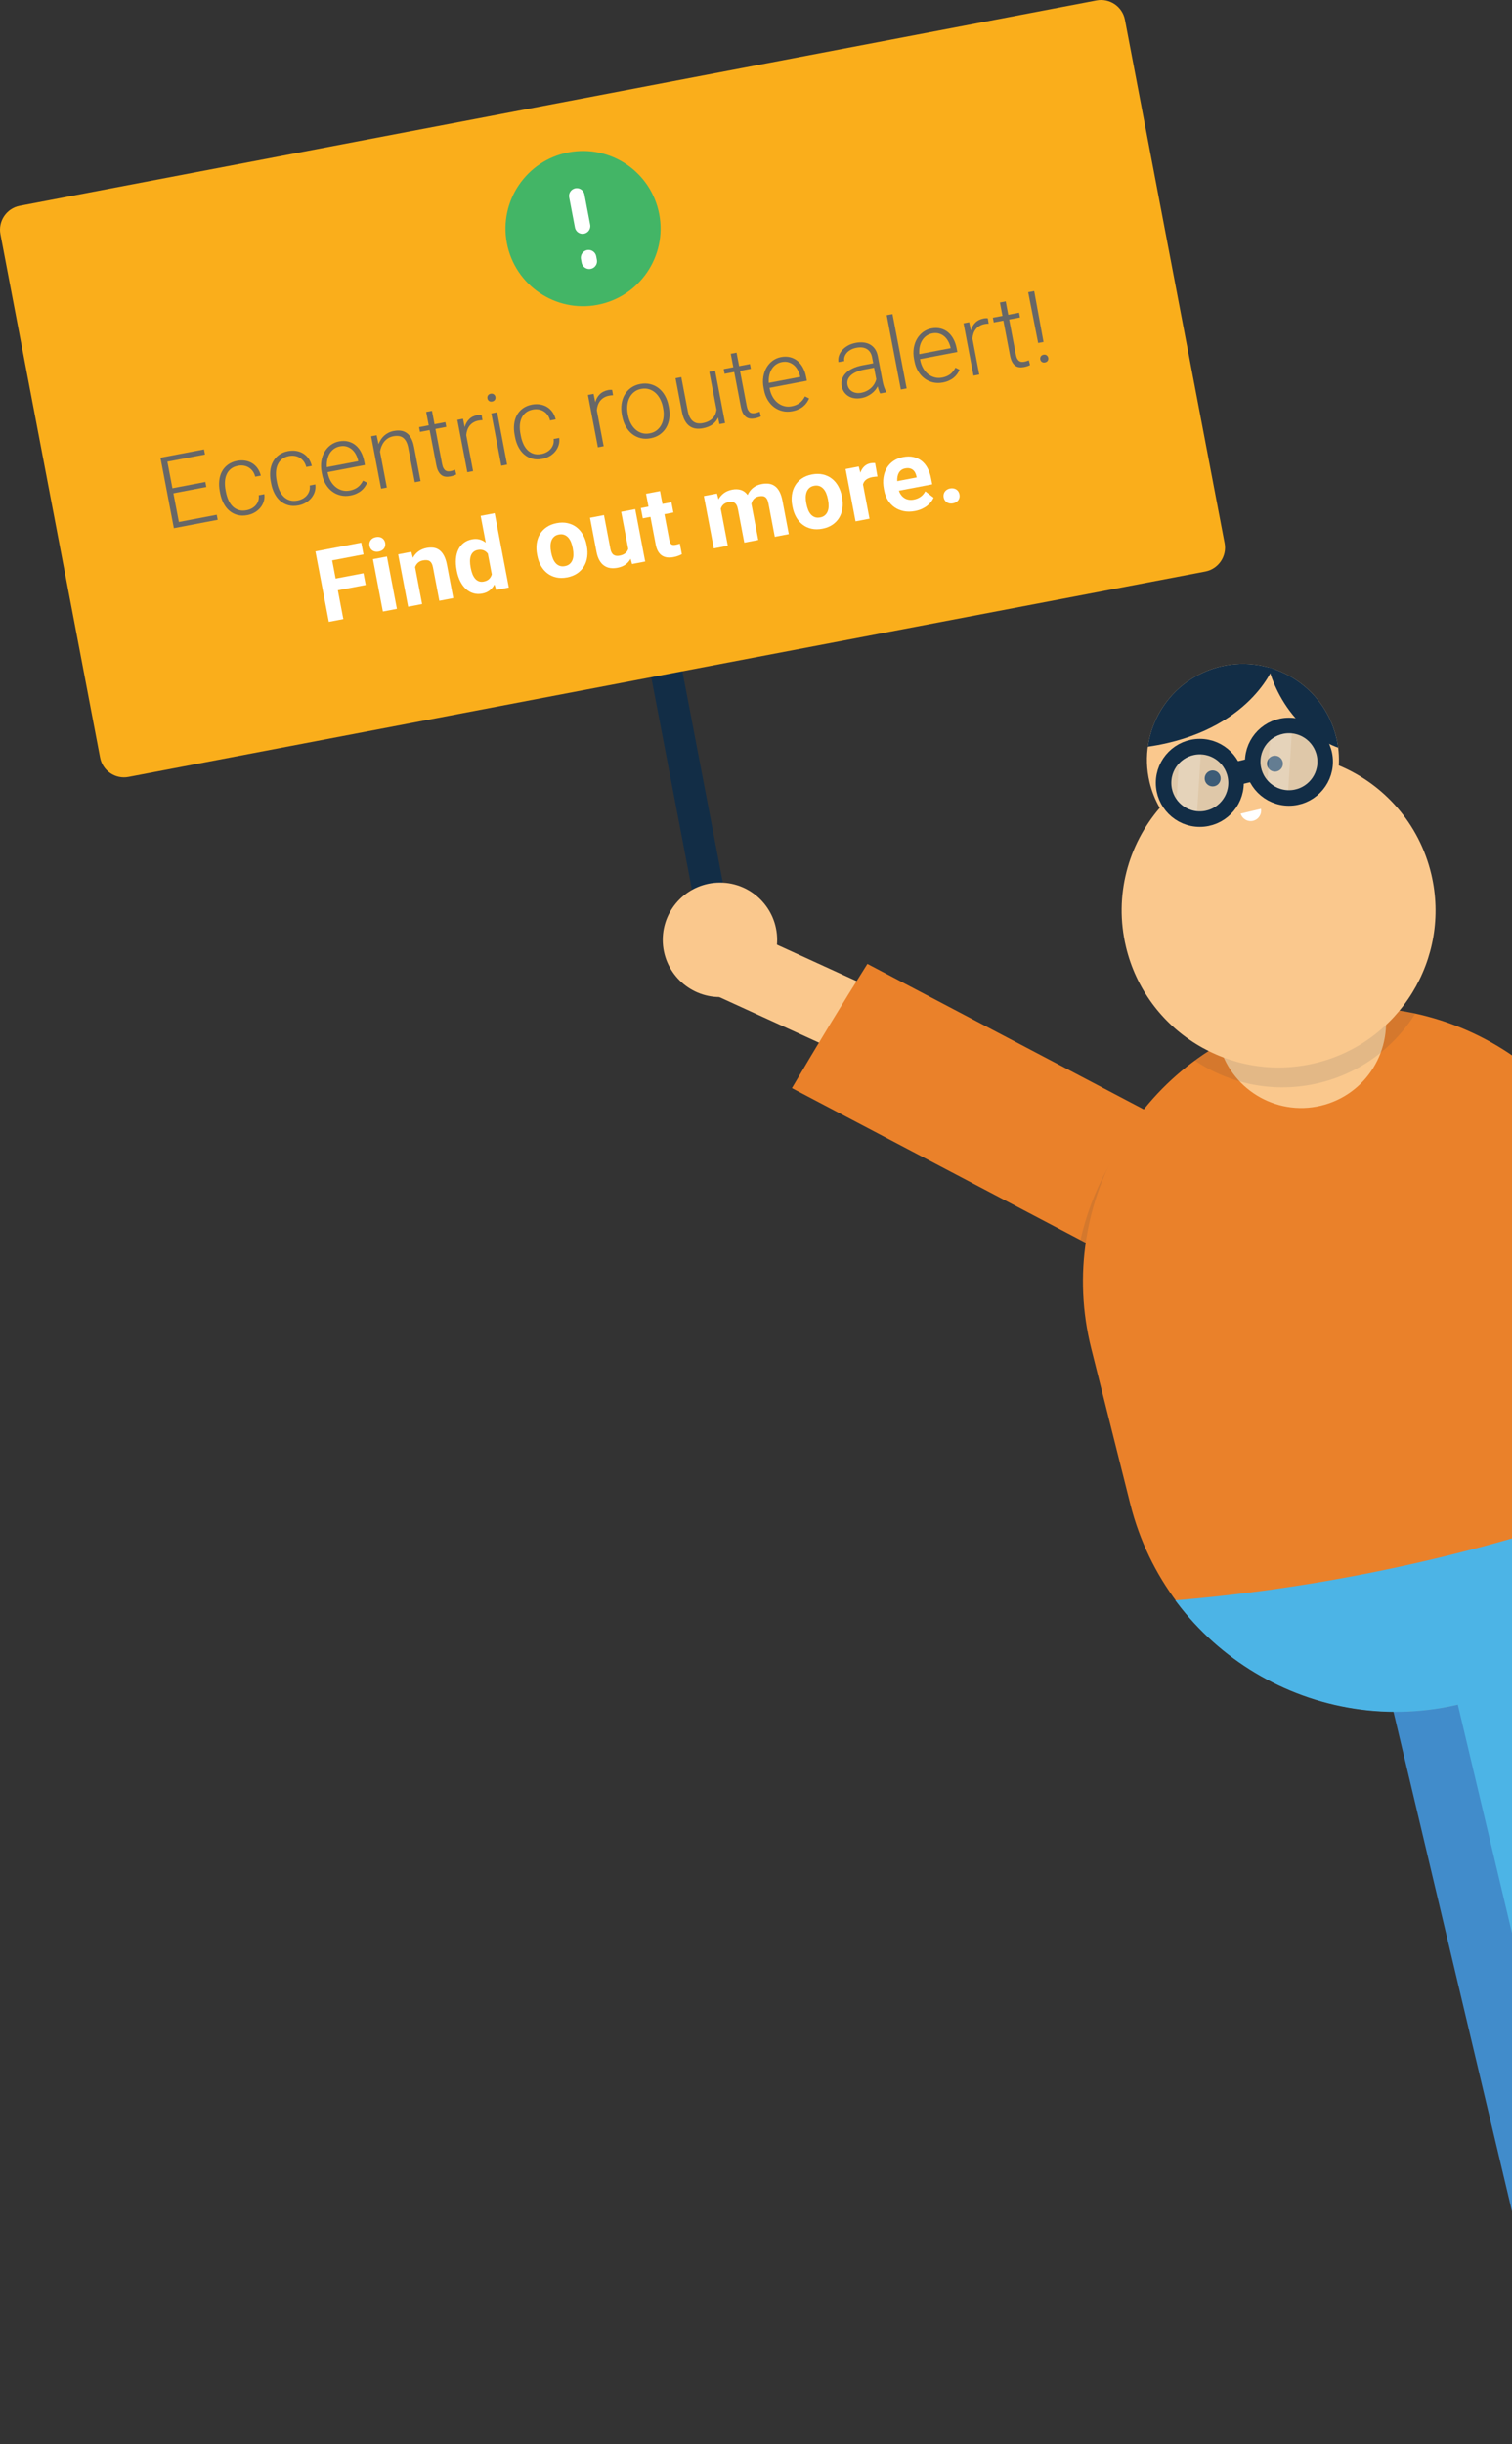 <?xml version="1.0" encoding="utf-8"?>
<!-- Generator: Adobe Illustrator 19.1.0, SVG Export Plug-In . SVG Version: 6.00 Build 0)  -->
<svg version="1.1" id="Layer_1" xmlns="http://www.w3.org/2000/svg" xmlns:xlink="http://www.w3.org/1999/xlink" x="0px" y="0px"
	 viewBox="0 0 195 315" style="enable-background:new 0 0 195 315;" xml:space="preserve">
<rect x="0" y="0" width="195" height="315" fill="#333333" stroke="none"/>
<style type="text/css">
	.st0{fill:#122D46;}
	.st1{fill:#FAAE1B;}
	.st2{fill:#43B566;}
	.st3{fill:none;stroke:#FFFFFF;stroke-width:2;stroke-linecap:round;stroke-linejoin:round;stroke-miterlimit:10;}
	.st4{fill:#676767;}
	.st5{fill:#FFFFFF;}
	.st6{fill:#FAC88D;}
	.st7{fill:#EA812A;}
	.st8{opacity:0.1;fill:#122D46;}
	.st9{fill:#418CCB;}
	.st10{clip-path:url(#SVGID_1_);fill:#4CB4E6;}
	.st11{fill:#4CB4E6;}
	.st12{opacity:0.1;}
	.st13{clip-path:url(#SVGID_2_);fill:#122D46;}
	.st14{opacity:0.3;fill:#A2C9EA;}
	.st15{opacity:0.2;clip-path:url(#SVGID_3_);fill:#FFFFFF;}
	.st16{opacity:0.2;clip-path:url(#SVGID_4_);fill:#FFFFFF;}
	.st17{fill:none;stroke:#122D46;stroke-width:2;stroke-miterlimit:10;}
	.st18{fill:none;stroke:#122D46;stroke-width:3;stroke-miterlimit:10;}
</style>
<g>
	<g>
		<path class="st0" d="M95.102,123.55c0.213,1.109-0.514,2.179-1.623,2.392l0,0
			c-1.108,0.212-2.178-0.514-2.39-1.623l-9.799-51.141
			c-0.213-1.109,0.514-2.179,1.621-2.392l0,0c1.109-0.213,2.179,0.514,2.392,1.623
			L95.102,123.55z"/>
		<g>
			<path class="st1" d="M157.934,69.987c0.325,1.703-0.793,3.346-2.495,3.67l-138.86,26.465
				c-1.703,0.325-3.346-0.792-3.67-2.495L0.056,30.192
				c-0.324-1.702,0.792-3.346,2.495-3.67L141.411,0.056
				c1.702-0.324,3.346,0.793,3.67,2.495L157.934,69.987z"/>
			<g>
				<path id="rect2832_22_" class="st2" d="M77.065,39.283L77.065,39.283
					c-5.426,1.034-10.661-2.526-11.695-7.951l0,0
					c-1.034-5.425,2.525-10.662,7.951-11.696l0,0
					c5.424-1.034,10.661,2.526,11.695,7.951l0,0
					C86.05,33.013,82.489,38.249,77.065,39.283z"/>
				<g id="g3604_23_" transform="translate(-104.306,471.711)">
					<path id="path2824_23_" class="st3" d="M179.436-442.579l-0.74-3.882"/>
					<path id="path2826_23_" class="st3" d="M180.301-438.041l-0.087-0.457"/>
				</g>
			</g>
			<g>
				<g>
					<path class="st4" d="M26.609,62.759l-4.246,0.81l0.706,3.705l4.882-0.931
						l0.123,0.648l-5.65,1.077l-1.73-9.079l5.618-1.071l0.125,0.655
						l-4.85,0.924l0.652,3.424l4.246-0.81L26.609,62.759z"/>
					<path class="st4" d="M31.794,65.759c0.236-0.045,0.458-0.122,0.663-0.234
						c0.205-0.11,0.38-0.247,0.525-0.414c0.146-0.165,0.254-0.356,0.327-0.572
						c0.073-0.217,0.092-0.455,0.06-0.716l0.718-0.137
						c0.044,0.323,0.02,0.633-0.07,0.93c-0.093,0.299-0.238,0.567-0.436,0.807
						c-0.198,0.24-0.439,0.445-0.725,0.613c-0.287,0.169-0.601,0.286-0.941,0.35
						c-0.474,0.09-0.906,0.084-1.297-0.021c-0.39-0.105-0.736-0.285-1.037-0.542
						c-0.301-0.257-0.552-0.579-0.751-0.965c-0.202-0.386-0.347-0.816-0.438-1.29
						l-0.049-0.262c-0.09-0.474-0.113-0.927-0.067-1.36
						c0.044-0.433,0.158-0.823,0.342-1.17c0.183-0.348,0.438-0.643,0.764-0.885
						c0.327-0.244,0.724-0.41,1.195-0.5c0.36-0.068,0.707-0.075,1.038-0.023
						c0.332,0.055,0.632,0.162,0.903,0.326c0.271,0.164,0.502,0.381,0.696,0.652
						c0.193,0.271,0.334,0.587,0.421,0.951l-0.719,0.137
						c-0.069-0.273-0.174-0.506-0.318-0.704c-0.143-0.196-0.313-0.356-0.511-0.477
						c-0.198-0.122-0.415-0.203-0.653-0.241c-0.238-0.038-0.485-0.034-0.737,0.014
						c-0.387,0.074-0.7,0.211-0.939,0.412c-0.241,0.2-0.421,0.443-0.543,0.729
						c-0.123,0.287-0.191,0.601-0.205,0.943c-0.015,0.344,0.012,0.694,0.081,1.052
						l0.05,0.261c0.069,0.362,0.173,0.7,0.313,1.016
						c0.139,0.317,0.318,0.583,0.535,0.804c0.215,0.219,0.474,0.378,0.776,0.477
						C31.065,65.82,31.408,65.833,31.794,65.759z"/>
					<path class="st4" d="M38.373,64.505c0.236-0.045,0.457-0.123,0.663-0.234
						c0.205-0.11,0.38-0.247,0.525-0.414c0.145-0.166,0.253-0.357,0.327-0.572
						c0.073-0.216,0.092-0.455,0.06-0.716l0.718-0.137
						c0.045,0.324,0.02,0.633-0.071,0.931c-0.092,0.298-0.237,0.566-0.435,0.807
						c-0.198,0.24-0.438,0.444-0.725,0.613c-0.287,0.169-0.601,0.286-0.941,0.35
						c-0.475,0.09-0.906,0.083-1.297-0.021c-0.39-0.105-0.736-0.285-1.037-0.542
						c-0.301-0.257-0.552-0.579-0.753-0.966c-0.201-0.386-0.346-0.815-0.436-1.29
						l-0.05-0.261c-0.09-0.474-0.113-0.927-0.068-1.36
						c0.044-0.433,0.158-0.822,0.343-1.171c0.184-0.347,0.438-0.642,0.765-0.884
						c0.327-0.244,0.723-0.411,1.194-0.5c0.36-0.068,0.707-0.075,1.039-0.024
						c0.331,0.055,0.631,0.162,0.902,0.326c0.271,0.164,0.502,0.382,0.696,0.652
						c0.193,0.272,0.334,0.588,0.42,0.952l-0.716,0.137
						c-0.069-0.272-0.175-0.506-0.318-0.704c-0.143-0.196-0.314-0.356-0.51-0.478
						c-0.198-0.121-0.416-0.202-0.653-0.24c-0.238-0.039-0.485-0.034-0.737,0.014
						c-0.388,0.073-0.7,0.211-0.939,0.412c-0.24,0.201-0.421,0.443-0.543,0.73
						c-0.123,0.286-0.192,0.601-0.205,0.944c-0.015,0.344,0.013,0.694,0.081,1.051
						l0.049,0.262c0.07,0.362,0.173,0.701,0.314,1.016
						c0.139,0.317,0.318,0.583,0.534,0.803c0.215,0.219,0.474,0.379,0.776,0.477
						C37.644,64.567,37.987,64.578,38.373,64.505z"/>
					<path class="st4" d="M45.19,63.858c-0.441,0.084-0.861,0.079-1.263-0.014
						c-0.402-0.094-0.764-0.262-1.088-0.504c-0.323-0.241-0.598-0.55-0.826-0.924
						c-0.226-0.375-0.386-0.803-0.477-1.286l-0.052-0.268
						c-0.099-0.519-0.11-1.006-0.036-1.458c0.076-0.451,0.218-0.85,0.428-1.198
						c0.209-0.348,0.472-0.636,0.789-0.865c0.316-0.227,0.668-0.379,1.053-0.453
						c0.43-0.082,0.824-0.077,1.186,0.014c0.362,0.091,0.682,0.251,0.96,0.482
						c0.279,0.231,0.513,0.525,0.701,0.881c0.189,0.356,0.325,0.758,0.411,1.208
						l0.087,0.455l-4.813,0.917l0.028,0.143c0.071,0.37,0.193,0.708,0.367,1.012
						c0.174,0.305,0.388,0.558,0.637,0.761c0.249,0.202,0.529,0.347,0.837,0.432
						c0.31,0.085,0.637,0.095,0.982,0.03c0.399-0.076,0.738-0.217,1.017-0.42
						c0.277-0.204,0.511-0.489,0.698-0.858l0.535,0.266
						c-0.082,0.184-0.182,0.364-0.302,0.537c-0.12,0.173-0.267,0.333-0.442,0.478
						c-0.174,0.145-0.379,0.273-0.612,0.38
						C45.762,63.717,45.493,63.801,45.19,63.858z M43.84,57.525
						c-0.282,0.053-0.533,0.158-0.754,0.311c-0.221,0.154-0.405,0.349-0.552,0.584
						c-0.147,0.235-0.253,0.504-0.318,0.807c-0.065,0.302-0.086,0.629-0.063,0.978
						l4.047-0.771l-0.015-0.081c-0.063-0.282-0.16-0.546-0.294-0.794
						c-0.133-0.248-0.299-0.459-0.497-0.632c-0.2-0.173-0.43-0.298-0.689-0.376
						C44.445,57.472,44.156,57.464,43.84,57.525z"/>
					<path class="st4" d="M48.576,56.092l0.245,1.15c0.08-0.215,0.18-0.416,0.302-0.601
						c0.121-0.187,0.266-0.355,0.431-0.503c0.166-0.148,0.351-0.272,0.556-0.375
						c0.205-0.101,0.427-0.175,0.669-0.221c0.335-0.064,0.647-0.075,0.93-0.034
						c0.283,0.04,0.536,0.143,0.759,0.307c0.225,0.164,0.414,0.394,0.571,0.689
						c0.158,0.295,0.279,0.664,0.364,1.11l0.836,4.389l-0.743,0.142l-0.837-4.395
						c-0.067-0.35-0.16-0.634-0.278-0.852c-0.119-0.218-0.261-0.385-0.426-0.501
						c-0.163-0.115-0.35-0.184-0.559-0.207c-0.209-0.022-0.435-0.011-0.675,0.035
						c-0.266,0.051-0.5,0.141-0.699,0.272c-0.198,0.13-0.368,0.286-0.505,0.467
						c-0.138,0.182-0.248,0.381-0.333,0.597c-0.083,0.216-0.141,0.433-0.172,0.65
						l0.88,4.62l-0.743,0.142l-1.286-6.747L48.576,56.092z"/>
					<path class="st4" d="M55.709,52.942l0.33,1.728l1.397-0.265l0.116,0.61l-1.397,0.266
						l0.857,4.496c0.045,0.237,0.106,0.423,0.18,0.558
						c0.076,0.135,0.161,0.234,0.258,0.299c0.097,0.066,0.2,0.101,0.312,0.108
						c0.111,0.008,0.225,0.001,0.341-0.022c0.111-0.021,0.218-0.049,0.32-0.084
						c0.101-0.034,0.191-0.066,0.272-0.095l0.147,0.606
						c-0.085,0.05-0.198,0.099-0.342,0.146c-0.145,0.047-0.289,0.084-0.435,0.112
						c-0.211,0.04-0.413,0.05-0.605,0.028c-0.191-0.021-0.365-0.089-0.52-0.201
						c-0.155-0.113-0.29-0.276-0.406-0.488c-0.116-0.213-0.205-0.487-0.27-0.824
						l-0.857-4.496l-1.241,0.236l-0.116-0.611l1.241-0.236l-0.33-1.728
						L55.709,52.942z"/>
					<path class="st4" d="M62.221,54.151c-0.163,0-0.334,0.017-0.512,0.052
						c-0.254,0.048-0.475,0.131-0.665,0.244c-0.189,0.114-0.349,0.252-0.48,0.418
						c-0.129,0.165-0.23,0.349-0.3,0.554c-0.072,0.206-0.117,0.425-0.135,0.662
						l0.883,4.633l-0.743,0.141l-1.286-6.747l0.729-0.139l0.218,1.071
						c0.111-0.406,0.304-0.745,0.577-1.019c0.272-0.274,0.638-0.454,1.095-0.542
						c0.091-0.017,0.187-0.027,0.285-0.028c0.099-0.002,0.174,0.004,0.224,0.017
						L62.221,54.151z"/>
					<path class="st4" d="M65.399,59.877l-0.748,0.143l-1.286-6.747l0.748-0.143
						L65.399,59.877z M62.862,51.345c-0.027-0.14-0.002-0.268,0.071-0.384
						c0.072-0.115,0.187-0.188,0.346-0.218c0.157-0.03,0.292-0.005,0.405,0.075
						c0.112,0.08,0.182,0.19,0.208,0.331c0.028,0.142,0.002,0.269-0.072,0.383
						c-0.075,0.113-0.193,0.184-0.349,0.214c-0.159,0.03-0.291,0.007-0.401-0.071
						S62.889,51.488,62.862,51.345z"/>
					<path class="st4" d="M69.825,58.51c0.236-0.045,0.458-0.122,0.663-0.234
						c0.205-0.11,0.38-0.247,0.525-0.413c0.144-0.165,0.253-0.357,0.327-0.572
						c0.073-0.216,0.092-0.455,0.06-0.716l0.718-0.137
						c0.045,0.324,0.02,0.633-0.071,0.931c-0.091,0.298-0.237,0.566-0.435,0.806
						c-0.198,0.241-0.439,0.445-0.725,0.614c-0.287,0.168-0.602,0.285-0.942,0.349
						c-0.475,0.09-0.907,0.084-1.297-0.02c-0.391-0.106-0.737-0.286-1.037-0.542
						c-0.301-0.257-0.552-0.58-0.753-0.966c-0.202-0.386-0.346-0.815-0.437-1.289
						l-0.049-0.262c-0.09-0.475-0.114-0.927-0.068-1.36
						c0.045-0.434,0.159-0.823,0.343-1.171c0.183-0.346,0.438-0.642,0.764-0.885
						c0.326-0.243,0.724-0.41,1.195-0.5c0.36-0.068,0.707-0.075,1.038-0.022
						c0.332,0.054,0.632,0.161,0.903,0.325c0.27,0.164,0.502,0.381,0.696,0.652
						c0.193,0.271,0.334,0.588,0.421,0.951l-0.719,0.137
						c-0.068-0.272-0.174-0.506-0.317-0.703s-0.313-0.356-0.511-0.478
						c-0.198-0.122-0.416-0.202-0.652-0.24c-0.238-0.039-0.485-0.034-0.738,0.013
						c-0.388,0.075-0.7,0.211-0.94,0.413c-0.24,0.2-0.42,0.443-0.542,0.729
						c-0.123,0.287-0.191,0.601-0.206,0.944c-0.014,0.344,0.014,0.694,0.083,1.051
						l0.05,0.261c0.069,0.362,0.172,0.701,0.312,1.016
						c0.14,0.317,0.319,0.584,0.536,0.803c0.215,0.219,0.474,0.379,0.775,0.477
						C69.095,58.573,69.438,58.585,69.825,58.51z"/>
					<path class="st4" d="M79.063,50.941c-0.164,0.001-0.334,0.017-0.512,0.052
						c-0.255,0.048-0.476,0.131-0.666,0.244c-0.189,0.114-0.349,0.252-0.479,0.418
						c-0.13,0.165-0.23,0.349-0.3,0.554c-0.072,0.206-0.118,0.426-0.136,0.662
						l0.883,4.633l-0.743,0.141l-1.286-6.747l0.729-0.139l0.218,1.071
						c0.111-0.406,0.305-0.745,0.578-1.019c0.272-0.274,0.638-0.454,1.095-0.542
						c0.091-0.017,0.186-0.026,0.284-0.028c0.1-0.002,0.174,0.004,0.224,0.017
						L79.063,50.941z"/>
					<path class="st4" d="M80.207,53.457c-0.093-0.491-0.108-0.958-0.044-1.402
						c0.065-0.444,0.199-0.841,0.404-1.191c0.204-0.35,0.474-0.647,0.813-0.887
						c0.337-0.241,0.733-0.406,1.184-0.491c0.463-0.089,0.895-0.082,1.3,0.018
						c0.403,0.099,0.767,0.275,1.086,0.525c0.319,0.252,0.589,0.571,0.809,0.96
						c0.22,0.389,0.378,0.829,0.471,1.32l0.04,0.205
						c0.094,0.49,0.108,0.957,0.047,1.4c-0.062,0.442-0.195,0.84-0.4,1.191
						c-0.204,0.351-0.476,0.646-0.814,0.886c-0.337,0.238-0.734,0.401-1.193,0.488
						c-0.457,0.088-0.887,0.082-1.288-0.015c-0.403-0.099-0.766-0.273-1.087-0.524
						c-0.321-0.25-0.592-0.572-0.816-0.959c-0.222-0.389-0.38-0.828-0.474-1.318
						L80.207,53.457z M80.995,53.519c0.071,0.37,0.188,0.713,0.351,1.029
						c0.164,0.316,0.365,0.58,0.604,0.796c0.239,0.215,0.514,0.37,0.825,0.467
						c0.312,0.096,0.65,0.108,1.015,0.038c0.366-0.069,0.676-0.206,0.928-0.409
						c0.252-0.203,0.45-0.45,0.594-0.737c0.143-0.288,0.231-0.608,0.267-0.963
						c0.036-0.353,0.019-0.715-0.051-1.085l-0.039-0.206
						c-0.069-0.363-0.187-0.701-0.35-1.017c-0.164-0.316-0.364-0.583-0.602-0.799
						c-0.241-0.218-0.518-0.375-0.831-0.472c-0.314-0.097-0.654-0.111-1.02-0.041
						c-0.361,0.069-0.668,0.205-0.919,0.411c-0.253,0.204-0.45,0.453-0.592,0.743
						c-0.143,0.29-0.233,0.612-0.269,0.966c-0.036,0.353-0.019,0.709,0.05,1.073
						L80.995,53.519z"/>
					<path class="st4" d="M92.61,53.807c-0.153,0.347-0.39,0.64-0.707,0.881
						c-0.319,0.239-0.737,0.408-1.256,0.507c-0.333,0.063-0.643,0.074-0.931,0.033
						c-0.289-0.043-0.549-0.147-0.783-0.313c-0.235-0.166-0.435-0.4-0.603-0.702
						c-0.168-0.302-0.296-0.685-0.383-1.146l-0.823-4.322l0.742-0.141l0.826,4.333
						c0.069,0.363,0.168,0.656,0.297,0.881c0.129,0.225,0.278,0.397,0.447,0.517
						c0.169,0.117,0.354,0.191,0.554,0.216c0.201,0.028,0.409,0.02,0.62-0.02
						c0.299-0.057,0.557-0.141,0.773-0.251c0.216-0.11,0.395-0.242,0.539-0.394
						c0.143-0.153,0.254-0.32,0.33-0.502c0.077-0.183,0.129-0.378,0.155-0.585
						l-0.93-4.882l0.748-0.143l1.286,6.747l-0.724,0.138L92.61,53.807z"/>
					<path class="st4" d="M94.992,45.455l0.33,1.728l1.397-0.267l0.116,0.611
						l-1.397,0.267l0.857,4.496c0.045,0.237,0.106,0.423,0.181,0.556
						c0.076,0.135,0.161,0.234,0.257,0.301s0.199,0.102,0.312,0.108
						c0.111,0.007,0.225,0,0.342-0.022c0.111-0.021,0.218-0.049,0.32-0.084
						c0.101-0.034,0.191-0.066,0.272-0.095l0.146,0.606
						c-0.084,0.05-0.198,0.099-0.342,0.146s-0.289,0.084-0.435,0.112
						c-0.211,0.04-0.413,0.049-0.605,0.027c-0.19-0.02-0.364-0.089-0.518-0.201
						c-0.156-0.113-0.291-0.276-0.406-0.488c-0.116-0.213-0.206-0.487-0.271-0.824
						l-0.857-4.496l-1.241,0.236l-0.116-0.611l1.241-0.236l-0.33-1.728
						L94.992,45.455z"/>
					<path class="st4" d="M102.188,52.995c-0.441,0.084-0.861,0.079-1.263-0.014
						c-0.402-0.094-0.764-0.262-1.088-0.504c-0.323-0.242-0.599-0.549-0.826-0.924
						c-0.226-0.375-0.386-0.803-0.477-1.286l-0.052-0.268
						c-0.099-0.519-0.11-1.006-0.035-1.457c0.076-0.452,0.217-0.851,0.427-1.199
						c0.21-0.348,0.472-0.636,0.789-0.865c0.316-0.227,0.668-0.38,1.054-0.452
						c0.428-0.082,0.824-0.077,1.185,0.014c0.362,0.091,0.683,0.25,0.96,0.482
						c0.279,0.231,0.513,0.525,0.701,0.881c0.189,0.356,0.325,0.758,0.411,1.208
						l0.087,0.455l-4.813,0.917l0.028,0.143c0.07,0.37,0.194,0.708,0.367,1.012
						c0.175,0.306,0.387,0.559,0.637,0.761c0.25,0.203,0.529,0.347,0.838,0.432
						c0.309,0.085,0.636,0.095,0.981,0.03c0.399-0.076,0.738-0.217,1.016-0.42
						c0.277-0.204,0.512-0.49,0.7-0.857l0.535,0.266
						c-0.082,0.183-0.182,0.363-0.301,0.536c-0.121,0.174-0.268,0.333-0.443,0.479
						c-0.174,0.146-0.379,0.273-0.613,0.38
						C102.76,52.854,102.491,52.938,102.188,52.995z M100.838,46.662
						c-0.282,0.053-0.533,0.158-0.754,0.311c-0.221,0.154-0.405,0.349-0.552,0.584
						c-0.147,0.235-0.253,0.504-0.318,0.807c-0.065,0.302-0.086,0.629-0.063,0.978
						l4.047-0.771l-0.015-0.081c-0.063-0.281-0.16-0.546-0.294-0.794
						c-0.133-0.248-0.299-0.459-0.497-0.632c-0.2-0.173-0.43-0.298-0.689-0.375
						C101.443,46.609,101.155,46.601,100.838,46.662z"/>
					<path class="st4" d="M113.513,50.707c-0.064-0.107-0.123-0.244-0.178-0.408
						c-0.056-0.165-0.102-0.333-0.144-0.506c-0.085,0.167-0.192,0.33-0.32,0.489
						c-0.13,0.157-0.281,0.302-0.454,0.433c-0.173,0.133-0.368,0.25-0.586,0.352
						c-0.217,0.101-0.458,0.178-0.726,0.229c-0.327,0.062-0.636,0.072-0.921,0.027
						c-0.287-0.045-0.542-0.135-0.763-0.271c-0.222-0.138-0.408-0.313-0.557-0.524
						c-0.147-0.213-0.248-0.458-0.3-0.732c-0.063-0.328-0.048-0.638,0.044-0.928
						c0.089-0.291,0.252-0.554,0.482-0.79c0.23-0.237,0.527-0.438,0.889-0.609
						c0.361-0.171,0.779-0.3,1.253-0.39l1.386-0.265l-0.146-0.767
						c-0.092-0.482-0.314-0.833-0.663-1.053c-0.35-0.219-0.811-0.275-1.379-0.166
						c-0.263,0.05-0.497,0.131-0.703,0.243c-0.207,0.113-0.378,0.247-0.515,0.402
						c-0.137,0.157-0.234,0.324-0.292,0.505c-0.058,0.181-0.069,0.367-0.034,0.553
						l-0.75,0.136c-0.048-0.254-0.032-0.511,0.047-0.772
						c0.08-0.261,0.215-0.506,0.407-0.733c0.191-0.228,0.435-0.427,0.733-0.601
						c0.295-0.172,0.638-0.296,1.023-0.37c0.358-0.069,0.697-0.084,1.016-0.051
						c0.319,0.033,0.603,0.122,0.854,0.264c0.251,0.142,0.463,0.338,0.635,0.589
						c0.173,0.252,0.294,0.56,0.364,0.926l0.623,3.267
						c0.022,0.116,0.049,0.237,0.082,0.36c0.032,0.122,0.069,0.241,0.109,0.354
						c0.041,0.113,0.084,0.22,0.128,0.322c0.046,0.101,0.093,0.188,0.142,0.26
						l0.014,0.075L113.513,50.707z M111.067,50.619
						c0.27-0.052,0.513-0.134,0.732-0.247c0.216-0.113,0.408-0.247,0.572-0.404
						c0.165-0.156,0.299-0.327,0.407-0.513c0.106-0.187,0.184-0.381,0.231-0.584
						l-0.282-1.484l-1.279,0.244c-0.383,0.073-0.717,0.172-1.006,0.298
						c-0.288,0.126-0.524,0.273-0.706,0.442c-0.184,0.169-0.313,0.355-0.388,0.561
						c-0.075,0.206-0.09,0.425-0.046,0.659c0.035,0.182,0.103,0.347,0.204,0.494
						c0.102,0.147,0.229,0.267,0.382,0.359c0.154,0.094,0.329,0.157,0.531,0.19
						C110.617,50.668,110.834,50.663,111.067,50.619z"/>
					<path class="st4" d="M116.929,50.056l-0.748,0.143l-1.826-9.577l0.748-0.143
						L116.929,50.056z"/>
					<path class="st4" d="M121.593,49.297c-0.441,0.083-0.861,0.079-1.263-0.014
						c-0.402-0.095-0.764-0.262-1.088-0.505c-0.323-0.241-0.599-0.549-0.826-0.924
						c-0.226-0.375-0.386-0.803-0.477-1.286l-0.052-0.268
						c-0.099-0.519-0.11-1.005-0.035-1.457c0.076-0.452,0.217-0.851,0.428-1.198
						c0.21-0.348,0.472-0.636,0.789-0.866c0.316-0.227,0.669-0.379,1.054-0.453
						c0.428-0.082,0.824-0.077,1.185,0.014c0.362,0.091,0.683,0.25,0.96,0.483
						c0.279,0.23,0.513,0.525,0.701,0.88c0.189,0.356,0.325,0.758,0.411,1.208
						l0.087,0.455l-4.813,0.918l0.028,0.143c0.07,0.37,0.194,0.708,0.367,1.012
						c0.174,0.305,0.387,0.559,0.637,0.761c0.25,0.202,0.529,0.347,0.838,0.431
						c0.31,0.086,0.637,0.096,0.981,0.03c0.399-0.076,0.738-0.216,1.016-0.419
						c0.277-0.205,0.511-0.491,0.699-0.858l0.535,0.266
						c-0.082,0.184-0.182,0.363-0.301,0.536c-0.121,0.174-0.268,0.333-0.443,0.479
						c-0.174,0.146-0.379,0.273-0.612,0.381
						C122.164,49.155,121.896,49.239,121.593,49.297z M120.243,42.963
						c-0.282,0.054-0.533,0.158-0.753,0.312c-0.221,0.154-0.405,0.348-0.552,0.584
						c-0.147,0.234-0.253,0.504-0.318,0.807c-0.065,0.302-0.086,0.628-0.063,0.977
						l4.047-0.771l-0.015-0.081c-0.063-0.281-0.16-0.546-0.294-0.794
						c-0.133-0.248-0.299-0.459-0.497-0.632c-0.2-0.173-0.429-0.297-0.689-0.375
						C120.848,42.911,120.559,42.902,120.243,42.963z"/>
					<path class="st4" d="M127.505,41.708c-0.163,0-0.334,0.017-0.512,0.052
						c-0.254,0.048-0.475,0.131-0.665,0.244c-0.19,0.113-0.349,0.252-0.481,0.417
						c-0.129,0.165-0.23,0.349-0.3,0.554c-0.072,0.206-0.117,0.426-0.135,0.662
						l0.883,4.633l-0.743,0.142l-1.286-6.747l0.729-0.139l0.218,1.071
						c0.111-0.406,0.304-0.744,0.577-1.018c0.272-0.274,0.638-0.455,1.095-0.543
						c0.091-0.017,0.187-0.026,0.286-0.028c0.099-0.003,0.173,0.003,0.224,0.016
						L127.505,41.708z"/>
					<path class="st4" d="M129.705,38.839l0.33,1.728l1.397-0.266l0.116,0.611
						l-1.397,0.266l0.857,4.496c0.045,0.237,0.106,0.422,0.18,0.557
						c0.076,0.135,0.161,0.234,0.257,0.301c0.098,0.066,0.201,0.101,0.313,0.108
						c0.111,0.007,0.224,0.001,0.341-0.022c0.111-0.021,0.218-0.049,0.32-0.084
						c0.101-0.035,0.191-0.066,0.272-0.095l0.147,0.606
						c-0.085,0.05-0.198,0.099-0.342,0.146c-0.145,0.047-0.29,0.085-0.435,0.112
						c-0.211,0.04-0.413,0.049-0.605,0.027c-0.191-0.021-0.365-0.089-0.519-0.201
						c-0.155-0.114-0.29-0.276-0.406-0.488c-0.116-0.213-0.206-0.487-0.271-0.824
						l-0.857-4.496l-1.24,0.236l-0.116-0.611l1.24-0.236l-0.33-1.728
						L129.705,38.839z"/>
					<path class="st4" d="M134.162,46.32c-0.027-0.141-0.004-0.27,0.07-0.385
						c0.072-0.115,0.188-0.187,0.346-0.218c0.157-0.029,0.292-0.005,0.405,0.074
						c0.112,0.081,0.182,0.191,0.208,0.333c0.027,0.137,0.001,0.262-0.074,0.372
						c-0.076,0.111-0.193,0.183-0.35,0.212c-0.158,0.031-0.291,0.007-0.401-0.069
						C134.256,46.564,134.188,46.457,134.162,46.32z M134.581,44.075l-0.692,0.132
						l-1.286-6.546l0.774-0.148L134.581,44.075z"/>
					<g>
						<path class="st5" d="M47.164,75.387l-3.592,0.685l0.707,3.711l-1.87,0.356
							l-1.73-9.079l5.911-1.126l0.289,1.516l-4.041,0.77l0.447,2.344l3.592-0.685
							L47.164,75.387z"/>
						<path class="st5" d="M51.188,78.467l-1.808,0.345l-1.286-6.748l1.808-0.344
							L51.188,78.467z M47.655,70.339c-0.052-0.271-0.002-0.51,0.144-0.719
							c0.148-0.209,0.376-0.344,0.689-0.403c0.153-0.029,0.297-0.033,0.43-0.011
							c0.134,0.023,0.252,0.066,0.354,0.133c0.105,0.067,0.191,0.153,0.259,0.258
							c0.071,0.105,0.117,0.224,0.143,0.358c0.027,0.136,0.027,0.266,0,0.391
							c-0.025,0.123-0.073,0.234-0.147,0.334c-0.07,0.1-0.165,0.186-0.28,0.254
							c-0.116,0.07-0.251,0.12-0.404,0.149c-0.155,0.03-0.298,0.033-0.432,0.01
							c-0.134-0.021-0.251-0.066-0.355-0.132c-0.102-0.067-0.189-0.153-0.259-0.258
							C47.729,70.597,47.682,70.475,47.655,70.339z"/>
						<path class="st5" d="M53.045,71.12l0.205,0.77c0.178-0.336,0.415-0.613,0.714-0.831
							c0.3-0.219,0.65-0.366,1.053-0.443c0.321-0.061,0.62-0.072,0.898-0.033
							c0.281,0.04,0.532,0.144,0.758,0.311c0.226,0.168,0.42,0.407,0.585,0.717
							c0.164,0.308,0.293,0.703,0.385,1.179l0.817,4.29l-1.802,0.344l-0.82-4.303
							c-0.041-0.216-0.1-0.39-0.175-0.521c-0.074-0.133-0.164-0.232-0.273-0.297
							c-0.107-0.066-0.231-0.103-0.369-0.113c-0.141-0.01-0.298,0.001-0.473,0.034
							c-0.266,0.05-0.482,0.153-0.648,0.305c-0.167,0.152-0.29,0.339-0.368,0.561
							l0.907,4.758l-1.803,0.344l-1.286-6.748L53.045,71.12z"/>
						<path class="st5" d="M58.892,73.452c-0.098-0.512-0.127-0.992-0.091-1.438
							c0.038-0.446,0.14-0.842,0.306-1.188c0.167-0.347,0.399-0.634,0.696-0.863
							c0.297-0.228,0.655-0.382,1.075-0.463c0.346-0.066,0.664-0.061,0.956,0.017
							c0.293,0.079,0.563,0.215,0.811,0.408l-0.655-3.441l1.807-0.344l1.825,9.578
							l-1.627,0.31l-0.224-0.702c-0.161,0.307-0.37,0.56-0.623,0.762
							c-0.255,0.201-0.572,0.339-0.95,0.411
							c-0.416,0.079-0.803,0.062-1.162-0.048
							c-0.36-0.109-0.681-0.295-0.963-0.556
							c-0.283-0.26-0.522-0.588-0.721-0.984c-0.197-0.395-0.343-0.838-0.437-1.328
							L58.892,73.452z M60.718,73.238c0.053,0.275,0.123,0.525,0.215,0.755
							c0.09,0.226,0.204,0.42,0.339,0.578c0.135,0.156,0.296,0.27,0.478,0.341
							c0.184,0.07,0.394,0.083,0.631,0.038c0.291-0.055,0.521-0.163,0.69-0.325
							c0.17-0.162,0.288-0.364,0.355-0.605l-0.508-2.662
							c-0.152-0.204-0.335-0.348-0.552-0.435c-0.217-0.086-0.466-0.102-0.749-0.048
							c-0.236,0.045-0.427,0.135-0.575,0.269s-0.256,0.299-0.323,0.497
							c-0.068,0.199-0.102,0.423-0.104,0.672c-0.002,0.25,0.025,0.514,0.078,0.794
							L60.718,73.238z"/>
						<path class="st5" d="M69.265,71.461c-0.094-0.49-0.109-0.959-0.049-1.406
							c0.061-0.447,0.198-0.849,0.411-1.206c0.212-0.357,0.499-0.661,0.863-0.911
							c0.364-0.25,0.8-0.423,1.306-0.52c0.513-0.097,0.983-0.096,1.415,0.002
							c0.432,0.098,0.814,0.274,1.145,0.528c0.331,0.253,0.606,0.576,0.827,0.97
							c0.223,0.393,0.38,0.834,0.474,1.324l0.025,0.131
							c0.095,0.496,0.111,0.965,0.048,1.41c-0.061,0.444-0.199,0.845-0.414,1.203
							c-0.214,0.357-0.503,0.66-0.865,0.908c-0.361,0.247-0.798,0.42-1.308,0.518
							c-0.512,0.098-0.983,0.097-1.413,0.001c-0.43-0.097-0.809-0.273-1.14-0.526
							c-0.33-0.254-0.606-0.576-0.827-0.967
							c-0.221-0.391-0.379-0.833-0.473-1.329L69.265,71.461z M71.093,71.248
							c0.053,0.275,0.126,0.528,0.222,0.76c0.096,0.231,0.215,0.424,0.358,0.581
							c0.144,0.155,0.314,0.268,0.51,0.338c0.196,0.071,0.424,0.082,0.683,0.033
							c0.248-0.047,0.451-0.141,0.608-0.278c0.157-0.138,0.274-0.306,0.354-0.503
							c0.078-0.199,0.119-0.424,0.124-0.674s-0.021-0.513-0.073-0.788l-0.025-0.131
							c-0.051-0.266-0.124-0.513-0.219-0.743
							c-0.096-0.228-0.217-0.422-0.363-0.583
							c-0.148-0.159-0.319-0.275-0.518-0.346c-0.2-0.073-0.426-0.085-0.679-0.036
							c-0.25,0.047-0.453,0.142-0.609,0.282c-0.156,0.138-0.273,0.31-0.349,0.511
							c-0.075,0.203-0.115,0.429-0.119,0.676c-0.005,0.248,0.019,0.505,0.07,0.771
							L71.093,71.248z"/>
						<path class="st5" d="M81.331,72.011c-0.165,0.299-0.383,0.547-0.659,0.747
							c-0.277,0.198-0.623,0.338-1.033,0.417c-0.332,0.063-0.645,0.074-0.937,0.033
							c-0.292-0.041-0.555-0.145-0.791-0.309c-0.237-0.163-0.438-0.394-0.608-0.691
							c-0.169-0.298-0.294-0.669-0.379-1.114l-0.832-4.365l1.801-0.343l0.835,4.377
							c0.035,0.187,0.09,0.344,0.163,0.467c0.074,0.124,0.16,0.219,0.261,0.283
							c0.1,0.065,0.213,0.106,0.337,0.121c0.124,0.015,0.256,0.009,0.397-0.018
							c0.325-0.061,0.577-0.168,0.759-0.319c0.183-0.152,0.309-0.338,0.378-0.558
							l-0.91-4.777l1.809-0.344l1.286,6.748l-1.696,0.323L81.331,72.011z"/>
						<path class="st5" d="M85.122,63.288l0.316,1.658l1.155-0.219l0.252,1.322
							l-1.155,0.219l0.641,3.368c0.027,0.141,0.065,0.255,0.111,0.342
							c0.045,0.086,0.104,0.148,0.17,0.19c0.069,0.04,0.148,0.062,0.236,0.064
							c0.088,0.002,0.191-0.007,0.308-0.029c0.108-0.021,0.206-0.044,0.294-0.07
							c0.088-0.026,0.164-0.05,0.228-0.074l0.26,1.364
							c-0.14,0.075-0.297,0.145-0.468,0.209c-0.17,0.066-0.368,0.119-0.593,0.162
							c-0.295,0.057-0.568,0.07-0.818,0.043c-0.251-0.029-0.476-0.105-0.674-0.23
							c-0.199-0.125-0.368-0.307-0.508-0.544
							c-0.139-0.235-0.244-0.533-0.313-0.891l-0.678-3.56l-0.986,0.188
							l-0.251-1.322l0.985-0.188l-0.316-1.658L85.122,63.288z"/>
						<path class="st5" d="M92.466,63.607l0.2,0.745
							c0.172-0.316,0.403-0.584,0.696-0.801c0.293-0.218,0.652-0.366,1.075-0.447
							c0.403-0.077,0.775-0.063,1.115,0.039c0.341,0.104,0.63,0.319,0.869,0.65
							c0.16-0.363,0.389-0.668,0.69-0.915c0.3-0.247,0.681-0.414,1.142-0.502
							c0.328-0.063,0.635-0.074,0.92-0.034c0.286,0.04,0.543,0.144,0.771,0.312
							c0.229,0.168,0.425,0.405,0.588,0.711c0.164,0.307,0.292,0.698,0.382,1.172
							l0.818,4.296l-1.808,0.345l-0.818-4.296c-0.043-0.225-0.103-0.405-0.179-0.541
							c-0.075-0.136-0.164-0.237-0.267-0.301c-0.102-0.064-0.219-0.1-0.351-0.107
							c-0.129-0.008-0.274,0.003-0.432,0.033
							c-0.279,0.053-0.497,0.168-0.658,0.342
							c-0.16,0.175-0.266,0.391-0.317,0.645c0.004,0.02,0.011,0.044,0.017,0.068
							c0.007,0.024,0.012,0.047,0.016,0.068l0.857,4.496l-1.803,0.344
							l-0.817-4.285c-0.043-0.225-0.099-0.405-0.174-0.541
							c-0.073-0.137-0.161-0.239-0.264-0.305s-0.222-0.104-0.355-0.113
							c-0.132-0.01-0.278,0-0.436,0.031c-0.267,0.05-0.48,0.15-0.642,0.297
							c-0.162,0.146-0.278,0.331-0.347,0.55l0.909,4.77l-1.802,0.344l-1.286-6.748
							L92.466,63.607z"/>
						<path class="st5" d="M102.182,65.187c-0.094-0.49-0.11-0.959-0.049-1.406
							c0.06-0.446,0.198-0.848,0.411-1.205c0.211-0.357,0.499-0.662,0.863-0.911
							c0.364-0.25,0.799-0.423,1.306-0.52c0.513-0.097,0.984-0.097,1.416,0.001
							c0.432,0.098,0.814,0.275,1.145,0.529c0.33,0.253,0.605,0.576,0.827,0.969
							c0.222,0.394,0.38,0.835,0.474,1.325l0.025,0.131
							c0.095,0.496,0.109,0.965,0.048,1.41c-0.062,0.445-0.199,0.846-0.413,1.204
							c-0.216,0.356-0.503,0.66-0.865,0.907
							c-0.361,0.248-0.799,0.422-1.309,0.518c-0.512,0.098-0.982,0.097-1.412,0
							c-0.43-0.097-0.81-0.272-1.14-0.526
							c-0.331-0.254-0.607-0.575-0.827-0.967c-0.221-0.391-0.379-0.833-0.473-1.329
							L102.182,65.187z M104.009,64.974c0.052,0.275,0.127,0.528,0.222,0.76
							c0.096,0.23,0.216,0.425,0.359,0.581c0.144,0.155,0.314,0.269,0.51,0.339
							c0.196,0.07,0.424,0.082,0.681,0.032c0.25-0.047,0.453-0.141,0.61-0.279
							c0.157-0.138,0.274-0.305,0.353-0.503c0.077-0.198,0.121-0.423,0.124-0.673
							c0.005-0.251-0.02-0.513-0.073-0.788l-0.025-0.131
							c-0.051-0.266-0.123-0.514-0.219-0.743c-0.095-0.229-0.217-0.423-0.364-0.584
							c-0.146-0.159-0.319-0.275-0.518-0.346
							c-0.199-0.072-0.424-0.084-0.679-0.036c-0.249,0.048-0.452,0.142-0.608,0.282
							c-0.157,0.14-0.273,0.31-0.349,0.511
							c-0.075,0.204-0.115,0.429-0.12,0.677
							c-0.004,0.249,0.019,0.505,0.07,0.771L104.009,64.974z"/>
						<path class="st5" d="M113.166,61.413c-0.094,0.006-0.203,0.015-0.328,0.027
							c-0.125,0.014-0.236,0.028-0.331,0.046c-0.353,0.068-0.627,0.182-0.822,0.342
							c-0.198,0.16-0.325,0.362-0.386,0.606l0.841,4.415l-1.801,0.343
							l-1.286-6.748l1.702-0.324l0.203,0.796c0.114-0.325,0.28-0.592,0.499-0.804
							c0.217-0.211,0.494-0.349,0.825-0.412c0.096-0.018,0.198-0.029,0.307-0.033
							c0.109-0.004,0.199-0.001,0.271,0.007L113.166,61.413z"/>
						<path class="st5" d="M118.006,65.861c-0.524,0.1-1.008,0.103-1.454,0.012
							c-0.446-0.091-0.843-0.258-1.188-0.497c-0.345-0.241-0.632-0.545-0.859-0.914
							c-0.228-0.368-0.384-0.778-0.47-1.231l-0.047-0.244
							c-0.096-0.511-0.113-0.994-0.046-1.448c0.066-0.454,0.205-0.86,0.419-1.219
							c0.214-0.361,0.499-0.664,0.855-0.91c0.355-0.247,0.775-0.416,1.256-0.507
							c0.487-0.093,0.93-0.095,1.331-0.006c0.4,0.091,0.753,0.256,1.06,0.496
							c0.306,0.241,0.563,0.553,0.766,0.937c0.205,0.383,0.354,0.825,0.449,1.323
							l0.147,0.766l-4.296,0.818c0.072,0.215,0.169,0.404,0.292,0.565
							c0.123,0.163,0.266,0.293,0.43,0.394c0.163,0.101,0.345,0.168,0.547,0.203
							c0.199,0.036,0.416,0.031,0.65-0.014c0.327-0.062,0.619-0.182,0.875-0.357
							c0.254-0.176,0.458-0.412,0.608-0.709l1.076,0.824
							c-0.08,0.175-0.187,0.35-0.321,0.525c-0.135,0.178-0.3,0.344-0.499,0.5
							c-0.198,0.157-0.43,0.295-0.693,0.417
							C118.631,65.706,118.335,65.798,118.006,65.861z M116.746,60.363
							c-0.196,0.037-0.36,0.104-0.495,0.2c-0.135,0.098-0.242,0.217-0.326,0.36
							c-0.083,0.142-0.141,0.306-0.175,0.489
							c-0.035,0.183-0.047,0.382-0.035,0.594l2.506-0.478l-0.028-0.143
							c-0.037-0.177-0.095-0.339-0.172-0.484c-0.078-0.145-0.175-0.262-0.295-0.357
							c-0.119-0.093-0.261-0.157-0.424-0.19
							C117.138,60.32,116.954,60.323,116.746,60.363z"/>
						<path class="st5" d="M121.704,64.109c-0.026-0.137-0.026-0.269-0.001-0.398
							c0.025-0.127,0.075-0.242,0.147-0.345c0.073-0.102,0.168-0.189,0.282-0.263
							c0.115-0.074,0.25-0.126,0.403-0.155c0.155-0.03,0.299-0.03,0.435-0.005
							c0.137,0.026,0.257,0.072,0.363,0.14c0.106,0.068,0.193,0.157,0.264,0.266
							c0.07,0.11,0.118,0.233,0.144,0.37c0.027,0.137,0.027,0.269,0.003,0.395
							c-0.027,0.126-0.076,0.239-0.149,0.341c-0.073,0.102-0.168,0.189-0.286,0.262
							c-0.118,0.072-0.253,0.123-0.409,0.152
							c-0.153,0.029-0.297,0.031-0.43,0.008c-0.134-0.025-0.254-0.071-0.359-0.138
							c-0.105-0.069-0.193-0.156-0.263-0.263
							C121.778,64.368,121.73,64.247,121.704,64.109z"/>
					</g>
				</g>
			</g>
		</g>
	</g>
	<g>
		<path class="st6" d="M154.726,146.661c2.318,1.059,3.338,3.799,2.279,6.118l0,0
			c-1.059,2.319-3.798,3.339-6.117,2.279l-61.119-27.931
			c-2.32-1.061-3.341-3.799-2.282-6.118l0,0c1.061-2.319,3.8-3.339,6.118-2.279
			L154.726,146.661z"/>
		<path class="st7" d="M102.132,140.229l45.46,23.913
			c4.57,2.404,10.223,0.648,12.628-3.921c2.403-4.57,0.648-10.225-3.922-12.629
			l-44.432-23.373C108.531,129.501,105.3,134.845,102.132,140.229z"/>
		<circle class="st6" cx="92.85" cy="121.12" r="7.377"/>
		<path class="st8" d="M166.298,203.804c0.291-0.031,0.582-0.049,0.873-0.039
			c2.392,0.085,4.244,1.319,5.359,3.11c2.48-0.829,5.477-0.497,7.253,1.635
			c1.795,2.155,2.819,4.492,3.288,7.068c0.272,0.126,0.538,0.27,0.796,0.435
			c0.383-0.017,0.764-0.005,1.146,0.036c0.083-0.153,0.174-0.299,0.253-0.454
			c0.967-1.892,1.797-3.849,2.754-5.745c2.444-4.841,5.905-8.636,11.565-9.114
			c1.217-7.242,2.169-14.556,2.547-21.894c0.324-6.277,0.645-13.894-0.038-19.501
			c-0.546-4.478-1.463-9.418-0.734-14.006
			c-8.392-10.379-22.325-15.547-36.122-12.082
			c-13.387,3.362-23.057,13.945-25.896,26.549l0.684,0.371
			c-1.021,5.019,8.525,7.82,9.856,13.12l4.591,18.343
			c1.617,6.441-2.439-2.541,1.943,1.832c0.105-1.668-2.347,15.772-2.324,14.084
			C154.187,200.555,162.887,199.472,166.298,203.804z"/>
		
			<rect x="188.733" y="208.643" transform="matrix(0.973 -0.231 0.231 0.973 -54.412 51.529)" class="st9" width="8.785" height="99.561"/>
		<path class="st7" d="M214.354,176.601c4.756,18.939-6.742,38.148-25.682,42.904l0,0
			c-18.939,4.756-38.148-6.742-42.904-25.682l-5.031-20.037
			c-4.756-18.939,6.742-38.148,25.682-42.904l0,0
			c18.938-4.755,38.148,6.742,42.904,25.682L214.354,176.601z"/>
		<g>
			<defs>
				<path id="SVGID_39_" d="M214.333,176.634c4.756,18.939-6.742,38.148-25.682,42.904l0,0
					c-18.941,4.757-38.149-6.741-42.904-25.682l-5.033-20.037
					c-4.755-18.938,6.744-38.148,25.682-42.904l0,0
					c18.94-4.755,38.149,6.742,42.905,25.681L214.333,176.634z"/>
			</defs>
			<clipPath id="SVGID_1_">
				<use xlink:href="#SVGID_39_"  style="overflow:visible;"/>
			</clipPath>
			<path class="st10" d="M236.938,222.43l-88.713,21.035l-8.694-36.667
				c0,0,19.487,0.251,45.213-5.849c25.727-6.1,43.499-15.186,43.499-15.186
				L236.938,222.43z"/>
		</g>
		<path class="st6" d="M178.453,129.336c1.393,5.874-2.239,11.764-8.112,13.157l0,0
			c-5.874,1.393-11.765-2.239-13.158-8.113l-6.456-27.226
			c-1.393-5.873,2.24-11.764,8.115-13.157l0,0c5.873-1.393,11.763,2.241,13.156,8.114
			L178.453,129.336z"/>
		<g>
			<path class="st8" d="M211.047,153.896c-2.257-3.038-4.653-5.983-6.818-9.086
				c-3.677-0.818-7.443-1.303-11.173-1.766c-0.153-0.019-0.299-0.054-0.445-0.085
				c-1.525,3.226-1.473,7.179,0.283,10.548l27.942,40.936
				c0.8-1.037,1.051-1.694,1.31-2.339c0.409-1.026,0.845-2.041,1.252-3.067
				c0.24-0.603,0.487-1.206,0.694-1.821c0.123-0.372,0.189-0.57,0.202-0.599
				c0.424-1.302,1.11-2.466,2.011-3.367c0.959-1.246,2.265-2.148,3.814-2.485
				c-3.053-4.396-6.14-8.769-9.214-13.143
				C217.663,163.014,214.407,158.417,211.047,153.896z"/>
			<path class="st6" d="M204.661,144.522c-1.379-2.144-4.237-2.763-6.38-1.384l0,0
				c-2.143,1.38-2.762,4.236-1.383,6.38l36.369,56.508
				c1.38,2.145,4.236,2.765,6.379,1.384l0,0c2.145-1.38,2.764-4.237,1.384-6.38
				L204.661,144.522z"/>
			<path class="st7" d="M221.863,193.299l-29.968-40.928
				c-3.031-4.18-5.617-8.32-1.437-11.354c4.179-3.029,10.027-2.098,13.059,2.081
				l29.475,40.64c-1.59,2.555-1.826,3.179-4.43,5.344
				C223.48,193.305,224.489,192.139,221.863,193.299z"/>
			<circle class="st6" cx="234.947" cy="205.312" r="7.377"/>
		</g>
		
			<rect x="198.522" y="213.294" transform="matrix(-0.973 0.231 -0.231 -0.973 461.049 472.236)" class="st11" width="8.785" height="99.561"/>
		
			<rect x="209.798" y="309.576" transform="matrix(0.973 -0.231 0.231 0.973 -65.753 59.218)" class="st0" width="21.074" height="2.37"/>
		<g class="st12">
			<path class="st0" d="M178.134,129.322c-1.695-0.756-3.039-1.529-3.969-3.225
				c-0.592-1.095-0.869-2.264-0.832-3.509c0.092-2.583,1.601-4.647,3.764-5.768
				c0.307-2.677-0.522-5.412-0.968-8.026c-0.368-2.147-0.428-4.196-0.368-6.272
				c-0.838-0.501-1.707-0.948-2.609-1.324c0.065-1.166-0.032-2.362-0.315-3.555
				c-1.07-4.514-4.49-7.854-8.655-9.046c-1.055,1.18-2.069,2.398-3.045,3.644
				c0.386,1.308,0.471,2.729,0.228,4.049c-0.899,4.861-3.844,9.068-4.469,14.113
				c-0.353,2.836-0.626,5.726-0.429,8.586c0.085,1.249,0.328,2.459,0.587,3.683
				c0.133,0.636,0.278,1.018,0.371,1.215c2.341,2.665,2.662,6.874-0.229,9.472
				c-0.018,0.017-0.04,0.033-0.059,0.049c-0.23,0.287-0.48,0.571-0.774,0.845
				c-0.819,0.761-1.544,1.586-2.316,2.393c4.528,3.063,10.273,4.293,16.009,2.933
				c5.374-1.274,9.725-4.589,12.451-8.923c-0.341-0.106-0.68-0.223-1.018-0.359
				C180.33,130.098,179.189,129.793,178.134,129.322z"/>
		</g>
		<g>
			<g>
				<path class="st6" d="M172.662,98.641c0.065-1.166-0.031-2.36-0.314-3.554
					c-1.578-6.654-8.25-10.769-14.903-9.192
					c-6.653,1.578-10.768,8.25-9.19,14.904c0.283,1.194,0.733,2.304,1.315,3.317
					c-4.086,4.749-5.919,11.321-4.364,17.883
					c2.579,10.876,13.487,17.602,24.362,15.023
					c10.875-2.579,17.602-13.486,15.023-24.362
					C183.034,106.099,178.445,101.049,172.662,98.641z"/>
			</g>
			<g>
				<defs>
					<path id="SVGID_37_" d="M172.662,98.641c0.065-1.166-0.031-2.36-0.314-3.554
						c-1.578-6.654-8.25-10.769-14.903-9.192
						c-6.653,1.578-10.768,8.25-9.19,14.904c0.283,1.194,0.733,2.304,1.315,3.317
						c-4.086,4.749-5.919,11.321-4.364,17.883
						c2.579,10.876,13.487,17.602,24.362,15.023
						c10.875-2.579,17.602-13.486,15.023-24.362
						C183.034,106.099,178.445,101.049,172.662,98.641z"/>
				</defs>
				<clipPath id="SVGID_2_">
					<use xlink:href="#SVGID_37_"  style="overflow:visible;"/>
				</clipPath>
				<path class="st13" d="M178.768,100.194c-0.605-2.303-1.84-4.313-3.347-6.14
					c-0.334-0.403-0.566-0.864-0.672-1.34c-0.691-0.748-1.396-1.485-2.101-2.222
					c-1.621-1.025-3.197-2.183-4.191-3.788c-1.468-0.556-3.087-0.849-4.866-0.762
					c0,0,2.154,10.022,12.474,11.25l3.214,4.024
					C179.055,100.946,178.877,100.608,178.768,100.194z"/>
				<path class="st13" d="M146.79,96.391c-0.352,0.038-0.577-0.025-0.577-0.025
					l0.814-5.17l6.988-6.305l6.49-0.153l3.66,1.334
					C164.166,86.072,160.786,94.867,146.79,96.391z"/>
			</g>
			<circle class="st0" cx="156.394" cy="100.321" r="1.032"/>
			<circle class="st0" cx="164.426" cy="98.417" r="1.031"/>
			<path class="st5" d="M160.006,104.856c0.203,0.679,0.903,1.09,1.603,0.924
				c0.699-0.166,1.139-0.847,1.016-1.545L160.006,104.856z"/>
			<g>
				<circle class="st14" cx="154.735" cy="100.891" r="4.673"/>
				<g>
					<defs>
						<circle id="SVGID_31_" cx="154.735" cy="100.891" r="4.673"/>
					</defs>
					<clipPath id="SVGID_3_">
						<use xlink:href="#SVGID_31_"  style="overflow:visible;"/>
					</clipPath>
					
						<rect x="151.888" y="95.666" transform="matrix(0.998 0.064 -0.064 0.998 6.753 -9.554)" class="st15" width="2.743" height="11.002"/>
				</g>
				<circle class="st14" cx="166.232" cy="98.165" r="4.673"/>
				<g>
					<defs>
						<circle id="SVGID_30_" cx="166.586" cy="98.429" r="4.672"/>
					</defs>
					<clipPath id="SVGID_4_">
						<use xlink:href="#SVGID_30_"  style="overflow:visible;"/>
					</clipPath>
					
						<rect x="163.578" y="92.714" transform="matrix(0.998 0.063 -0.063 0.998 6.566 -10.271)" class="st16" width="2.743" height="11.003"/>
				</g>
				<g>
					<circle class="st17" cx="154.735" cy="100.891" r="4.673"/>
					<circle class="st17" cx="166.232" cy="98.165" r="4.673"/>
					<line class="st18" x1="159.471" y1="99.68" x2="161.648" y2="99.164"/>
				</g>
			</g>
		</g>
	</g>
</g>
<g>
</g>
<g>
</g>
<g>
</g>
<g>
</g>
<g>
</g>
<g>
</g>
</svg>
